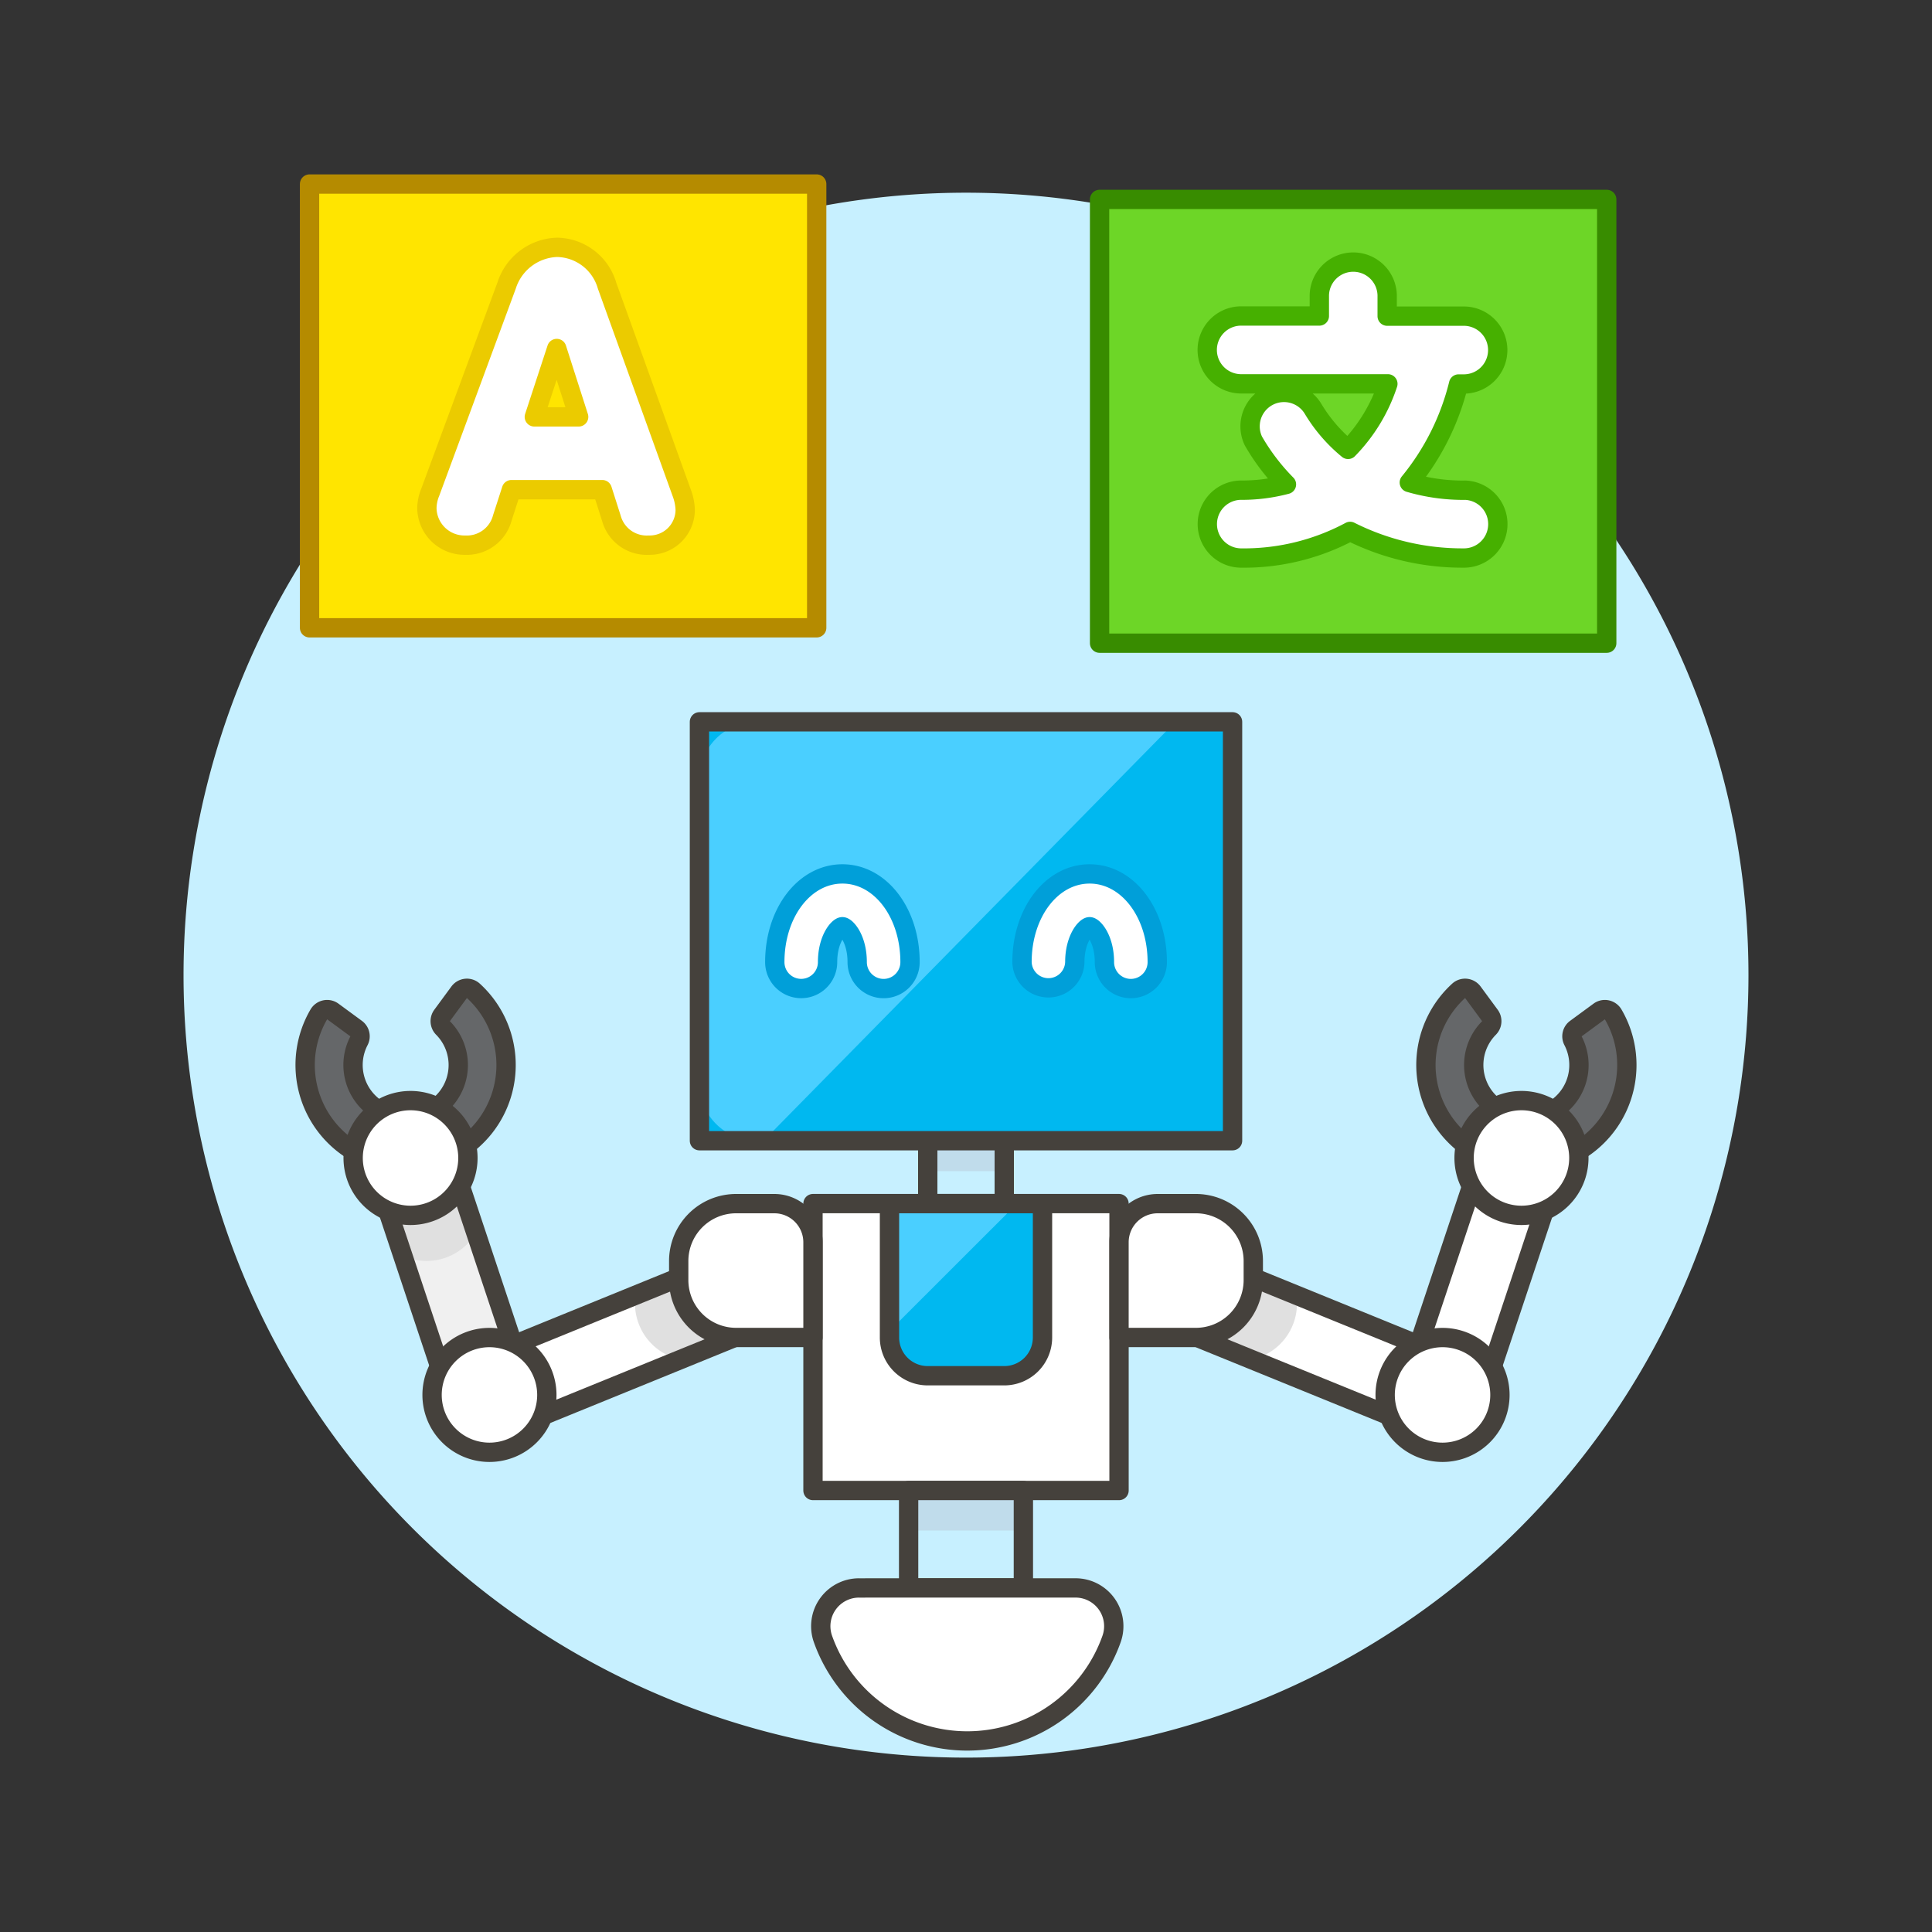 <svg viewBox="0 0 48 48" height="48" width="48" xmlns="http://www.w3.org/2000/svg"><rect x="0" y="0" width="48" height="48" fill="#333333" stroke="none"/><g transform="matrix(0.48,0,0,0.48,0,0)"><path d="M10.000 50.474 A40.000 40.000 0 1 0 90.000 50.474 A40.000 40.000 0 1 0 10.000 50.474 Z" fill="#C7F0FF" stroke="#C7F0FF"></path><path d="M16.022 9.526 L42.272 9.526 L42.272 32.495 L16.022 32.495 Z" fill="#ffe500" stroke="#b58b00" stroke-linecap="round" stroke-linejoin="round"></path><path d="M35.278,25.487l-3.856-10.7a2.74,2.74,0,0,0-2.6-1.985,2.839,2.839,0,0,0-2.6,1.978l-3.953,10.7a2.217,2.217,0,0,0-.173.837,1.945,1.945,0,0,0,1.982,1.9A1.9,1.9,0,0,0,26,26.809l.473-1.465h4.7l.475,1.49a1.892,1.892,0,0,0,1.935,1.382,1.834,1.834,0,0,0,1.883-1.824A2.779,2.779,0,0,0,35.278,25.487Zm-5.327-3.909H27.657l1.16-3.54Z" fill="#ffffff" stroke="#ebcb00" stroke-linecap="round" stroke-linejoin="round"></path><path d="M56.914 10.322 L83.164 10.322 L83.164 33.291 L56.914 33.291 Z" fill="#6dd627" stroke="#388c00" stroke-linecap="round" stroke-linejoin="round"></path><path d="M75.808,25.375a10,10,0,0,1-2.862-.4,12.9,12.9,0,0,0,2.551-5.1h.311a1.756,1.756,0,0,0,0-3.511H71.8V15.28a1.756,1.756,0,0,0-3.511,0v1.076H64.2a1.756,1.756,0,0,0,0,3.511h7.636a8.746,8.746,0,0,1-2.06,3.393,8.094,8.094,0,0,1-1.8-2.079,1.756,1.756,0,0,0-3.1,1.644,10.991,10.991,0,0,0,1.711,2.247,8.984,8.984,0,0,1-2.382.3,1.756,1.756,0,0,0,0,3.511,11.65,11.65,0,0,0,5.677-1.377,12.945,12.945,0,0,0,5.932,1.377,1.756,1.756,0,0,0,0-3.511Z" fill="#ffffff" stroke="#46b000" stroke-linecap="round" stroke-linejoin="round"></path><path d="M48.02 58.338H51.98V62.298H48.02z" fill="#C7F0FF"></path><path d="M48.02 58.338H51.98V60.618H48.02z" fill="#c0dceb"></path><path d="M48.02 58.338H51.98V62.298H48.02z" fill="none" stroke="#45413c" stroke-linecap="round" stroke-linejoin="round"></path><path d="M36.203 37.362 L63.797 37.362 L63.797 59.043 L36.203 59.043 Z" fill="#00b8f0"></path><path d="M39.524,59.043h-.365A2.956,2.956,0,0,1,36.2,56.086V40.318a2.957,2.957,0,0,1,2.957-2.957H60.841Z" fill="#4acfff"></path><path d="M45.734,51.168A1.368,1.368,0,0,1,44.368,49.8c0-1.2-.569-1.833-.766-1.833s-.767.63-.767,1.833a1.366,1.366,0,0,1-2.732,0c0-2.56,1.537-4.566,3.5-4.566s3.5,2.006,3.5,4.566A1.368,1.368,0,0,1,45.734,51.168Z" fill="#ffffff" stroke="#009fd9"></path><path d="M58.531,51.168A1.368,1.368,0,0,1,57.165,49.8c0-1.2-.57-1.833-.767-1.833s-.766.63-.766,1.833a1.367,1.367,0,0,1-2.733,0c0-2.56,1.537-4.566,3.5-4.566s3.5,2.006,3.5,4.566A1.368,1.368,0,0,1,58.531,51.168Z" fill="#ffffff" stroke="#009fd9"></path><path d="M36.203 37.362 L63.797 37.362 L63.797 59.043 L36.203 59.043 Z" fill="none" stroke="#45413c" stroke-linecap="round" stroke-linejoin="round"></path><path d="M64.949 61.682H68.909V76.533H64.949z" fill="#ffffff" transform="translate(-22.321 105.02) rotate(-67.837)"></path><path d="M60.186,65.978l.613-1.506,6.333,2.58v.414a2.97,2.97,0,0,1-2.35,2.905l-4.6-1.872Z" fill="#e0e0e0"></path><path d="M64.949 61.682H68.909V76.533H64.949z" fill="none" stroke="#45413c" stroke-linecap="round" stroke-linejoin="round" transform="translate(-22.321 105.02) rotate(-67.837)"></path><path d="M71.115 64.474H82.041V68.434H71.115z" fill="#f0f0f0" transform="translate(-10.67 118.109) rotate(-71.579)"></path><path d="M75.369,63.816l1.057-3.171L80.183,61.9,79.149,65A2.97,2.97,0,0,1,75.369,63.816Z" fill="#e0e0e0"></path><path d="M71.115 64.474H82.041V68.434H71.115z" fill="#ffffff" stroke="#45413c" stroke-linecap="round" stroke-linejoin="round" transform="translate(-10.67 118.109) rotate(-71.579)"></path><path d="M82.775,52.353a.49.49,0,0,1,.394-.086.5.5,0,0,1,.327.235A5.2,5.2,0,1,1,75.5,51.284a.493.493,0,0,1,.382-.127.5.5,0,0,1,.351.2l.887,1.206a.5.5,0,0,1-.048.642,2.723,2.723,0,1,0,4.347.663.493.493,0,0,1,.146-.627Z" fill="#656769"></path><path d="M82.775,52.353a.49.49,0,0,1,.394-.086.5.5,0,0,1,.327.235A5.2,5.2,0,1,1,75.5,51.284a.493.493,0,0,1,.382-.127.5.5,0,0,1,.351.2l.887,1.206a.5.5,0,0,1-.048.642,2.723,2.723,0,1,0,4.347.663.493.493,0,0,1,.146-.627Z" fill="none" stroke="#45413c" stroke-linecap="round" stroke-linejoin="round"></path><path d="M75.781 59.937 A2.970 2.970 0 1 0 81.721 59.937 A2.970 2.970 0 1 0 75.781 59.937 Z" fill="#ffffff" stroke="#45413c" stroke-linecap="round" stroke-linejoin="round"></path><path d="M71.696 72.201 A2.970 2.970 0 1 0 77.636 72.201 A2.970 2.970 0 1 0 71.696 72.201 Z" fill="#ffffff" stroke="#45413c" stroke-linecap="round" stroke-linejoin="round"></path><path d="M42.080 62.298 L57.921 62.298 L57.921 77.149 L42.080 77.149 Z" fill="#ffffff" stroke="#45413c" stroke-linecap="round" stroke-linejoin="round"></path><path d="M47.03 77.149H52.97V82.191H47.03z" fill="#C7F0FF"></path><path d="M47.035 77.149H52.975V79.221H47.035z" fill="#c0dceb"></path><path d="M47.03 77.149H52.97V82.191H47.03z" fill="none" stroke="#45413c" stroke-linecap="round" stroke-linejoin="round"></path><path d="M53.96,69.228a1.979,1.979,0,0,1-1.98,1.98H48.02a1.979,1.979,0,0,1-1.98-1.98V62.3h7.92Z" fill="#00b8f0"></path><path d="M52.639 62.298L46.04 68.892 46.04 62.298 52.639 62.298z" fill="#4acfff"></path><path d="M53.96,69.228a1.979,1.979,0,0,1-1.98,1.98H48.02a1.979,1.979,0,0,1-1.98-1.98V62.3h7.92Z" fill="none" stroke="#45413c" stroke-linecap="round" stroke-linejoin="round"></path><path d="M55.668,82.191a1.98,1.98,0,0,1,1.867,2.641,7.924,7.924,0,0,1-14.939,0,1.98,1.98,0,0,1,1.867-2.64Z" fill="#ffffff" stroke="#45413c" stroke-linecap="round" stroke-linejoin="round"></path><path d="M57.92,69.228H61.9a2.97,2.97,0,0,0,2.97-2.97v-.99A2.97,2.97,0,0,0,61.9,62.3h-1.98a2,2,0,0,0-2,1.98Z" fill="#ffffff" stroke="#45413c" stroke-linecap="round" stroke-linejoin="round"></path><path d="M25.646 67.127H40.497V71.087H25.646z" fill="#ffffff" transform="translate(-23.627 17.582) rotate(-22.163)"></path><path d="M39.814,65.978,39.2,64.472l-6.333,2.58v.414a2.97,2.97,0,0,0,2.35,2.905l4.6-1.872Z" fill="#e0e0e0"></path><path d="M25.646 67.127H40.497V71.087H25.646z" fill="none" stroke="#45413c" stroke-linecap="round" stroke-linejoin="round" transform="translate(-23.627 17.582) rotate(-22.163)"></path><path d="M42.08,69.228H38.1a2.97,2.97,0,0,1-2.97-2.97v-.99A2.97,2.97,0,0,1,38.1,62.3h1.98a2,2,0,0,1,2,1.98Z" fill="#ffffff" stroke="#45413c" stroke-linecap="round" stroke-linejoin="round"></path><path d="M21.442 60.991H25.402V71.917H21.442z" fill="#f0f0f0" transform="matrix(0.949, -0.316, 0.316, 0.949, -19.799, 10.807)"></path><path d="M24.631,63.816l-1.057-3.171L19.817,61.9,20.851,65A2.97,2.97,0,0,0,24.631,63.816Z" fill="#e0e0e0"></path><path d="M21.442 60.991H25.402V71.917H21.442z" fill="none" stroke="#45413c" stroke-linecap="round" stroke-linejoin="round" transform="matrix(0.949, -0.316, 0.316, 0.949, -19.799, 10.807)"></path><path d="M17.225,52.353a.49.49,0,0,0-.394-.086.5.5,0,0,0-.327.235A5.2,5.2,0,1,0,24.5,51.284a.493.493,0,0,0-.382-.127.5.5,0,0,0-.351.2l-.887,1.206a.5.5,0,0,0,.048.642,2.723,2.723,0,1,1-4.347.663.493.493,0,0,0-.146-.627Z" fill="#656769"></path><path d="M17.225,52.353a.49.49,0,0,0-.394-.086.5.5,0,0,0-.327.235A5.2,5.2,0,1,0,24.5,51.284a.493.493,0,0,0-.382-.127.5.5,0,0,0-.351.2l-.887,1.206a.5.5,0,0,0,.048.642,2.723,2.723,0,1,1-4.347.663.493.493,0,0,0-.146-.627Z" fill="none" stroke="#45413c" stroke-linecap="round" stroke-linejoin="round"></path><path d="M18.279 59.937 A2.970 2.970 0 1 0 24.219 59.937 A2.970 2.970 0 1 0 18.279 59.937 Z" fill="#ffffff" stroke="#45413c" stroke-linecap="round" stroke-linejoin="round"></path><path d="M22.364 72.201 A2.970 2.970 0 1 0 28.304 72.201 A2.970 2.970 0 1 0 22.364 72.201 Z" fill="#ffffff" stroke="#45413c" stroke-linecap="round" stroke-linejoin="round"></path></g></svg>